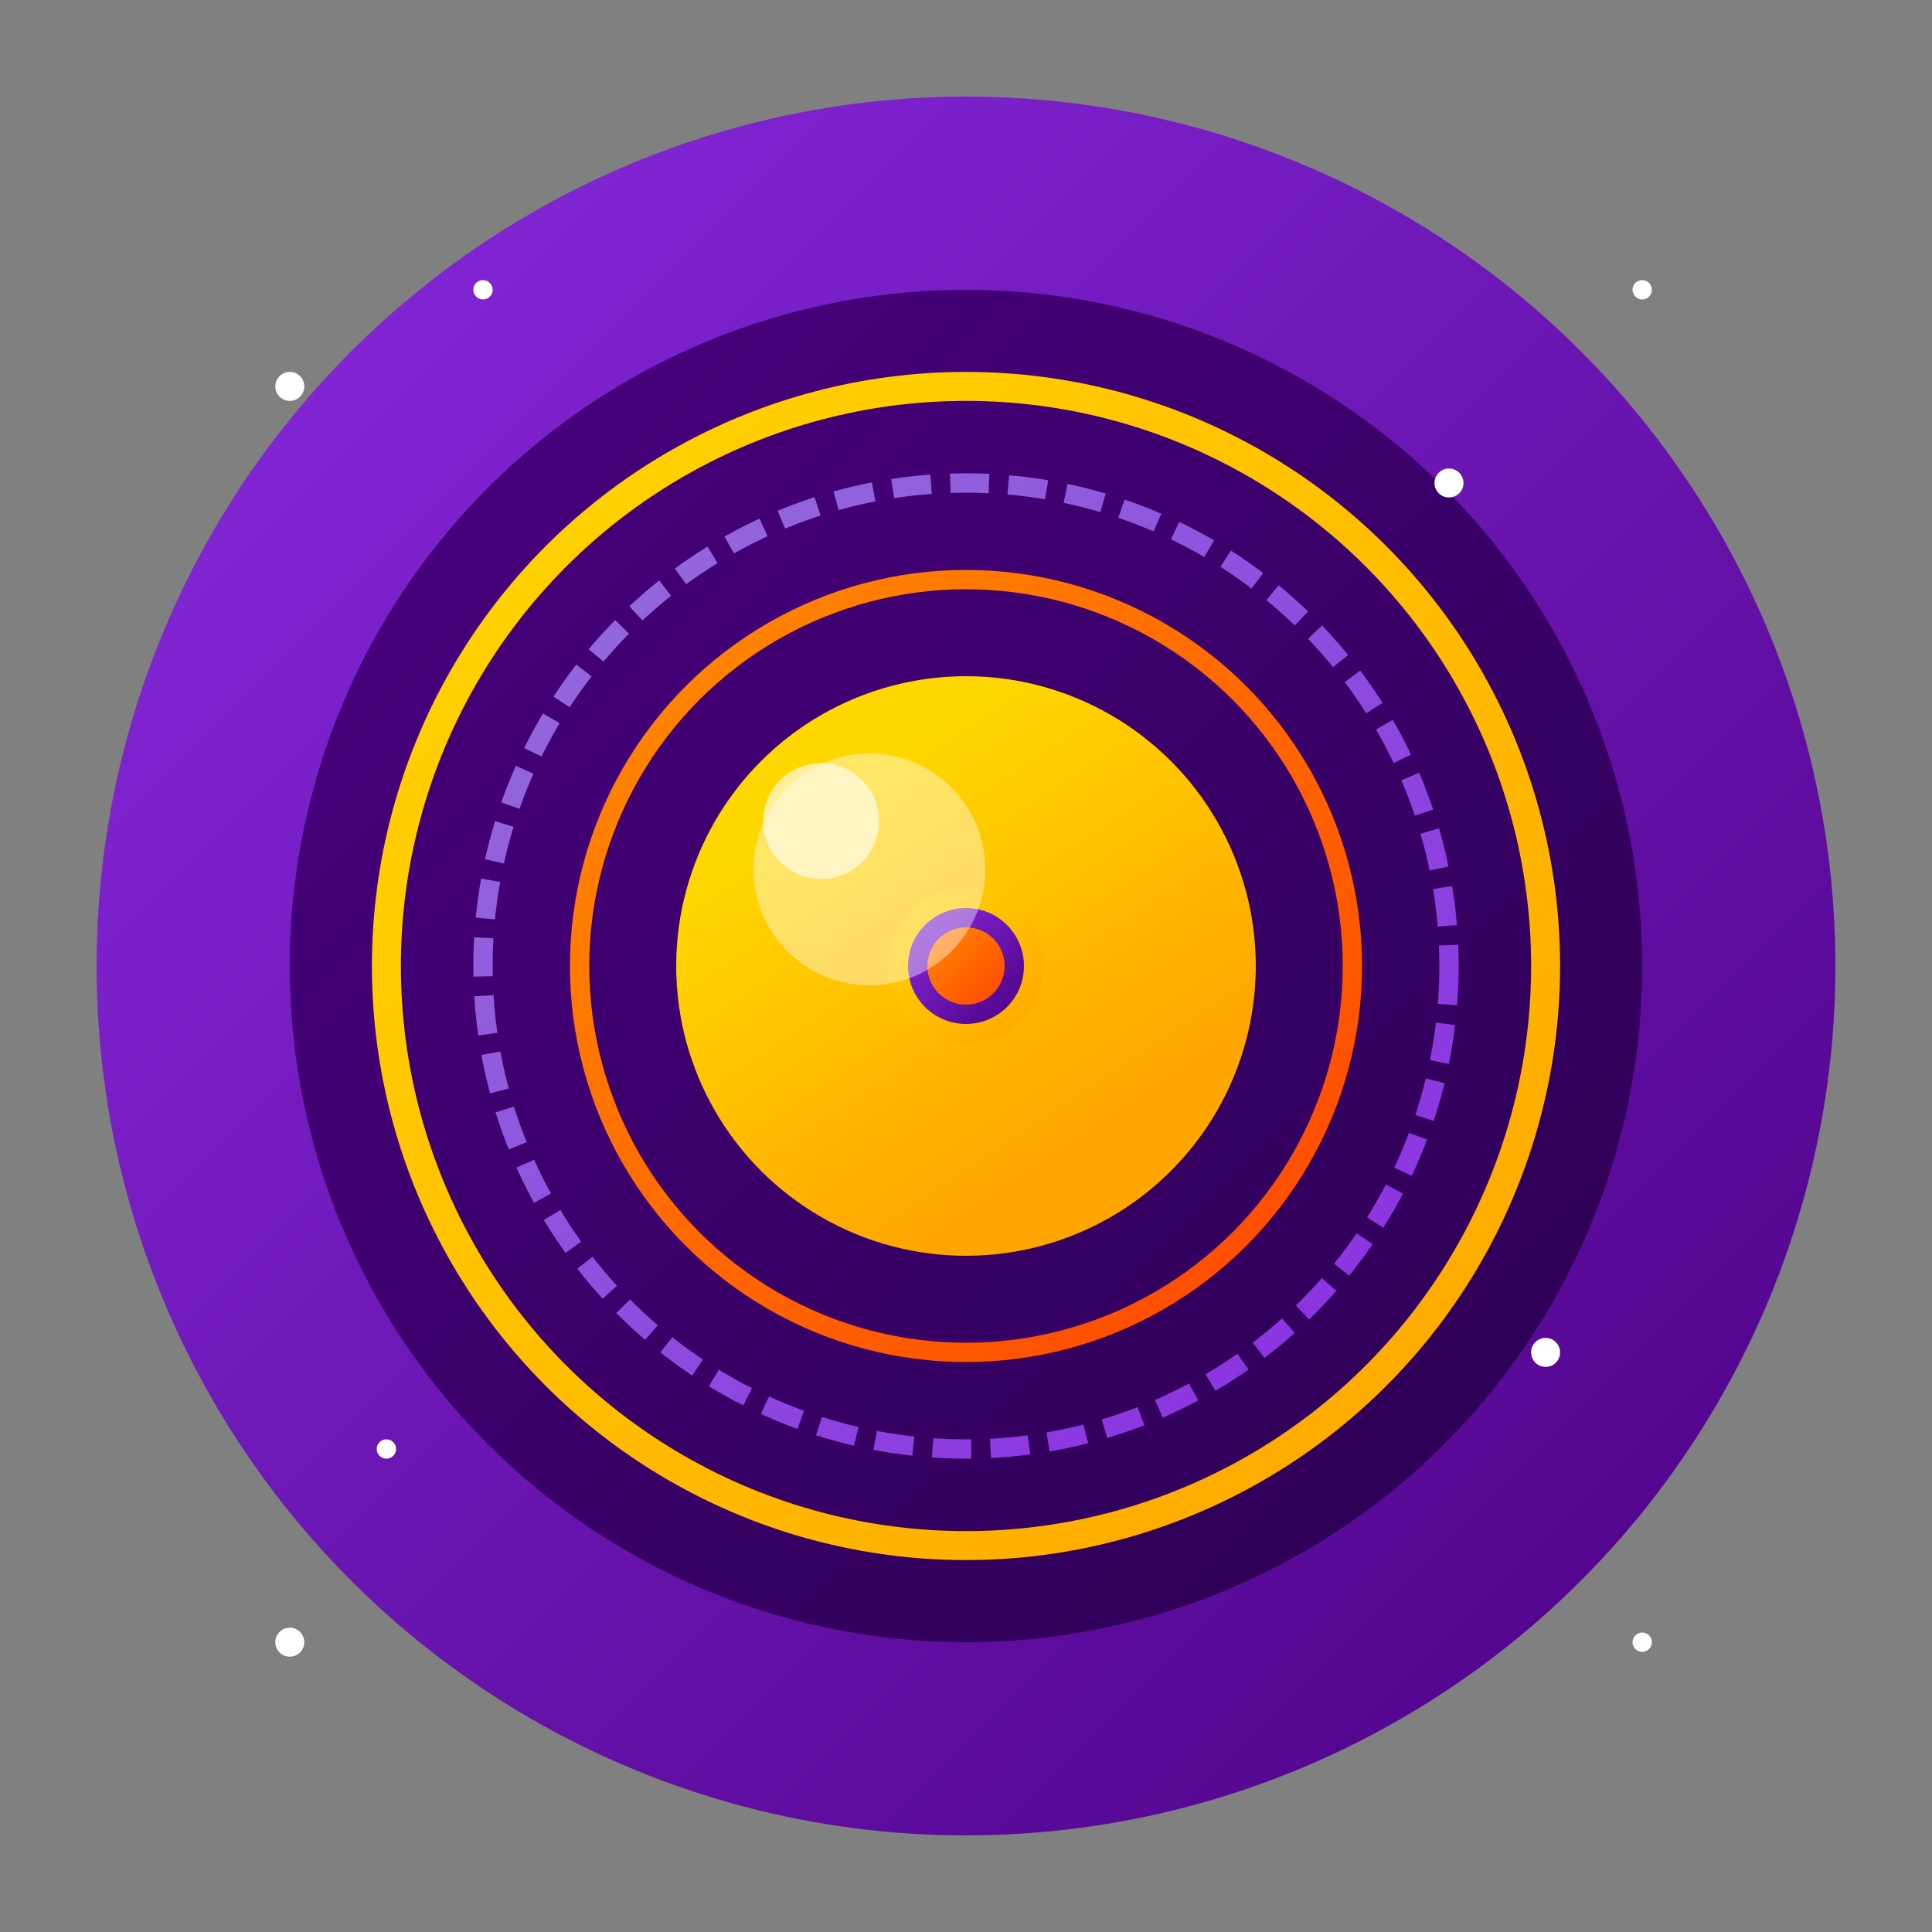 <?xml version="1.0" encoding="UTF-8" standalone="no"?>
<svg width="200" height="200" viewBox="0 0 200 200" fill="none" xmlns="http://www.w3.org/2000/svg">
  <rect x="0" y="0" width="200" height="200" fill="#808080" stroke="none"/>
  <!-- Background circle with gradient -->
  <circle cx="100" cy="100" r="90" fill="url(#orbitGradient)" />
  
  <!-- Inner circle with darker gradient -->
  <circle cx="100" cy="100" r="70" fill="url(#innerGradient)" />
  
  <!-- Planet core -->
  <circle cx="100" cy="100" r="30" fill="url(#planetGradient)" />
  
  <!-- Outer orbit (golden) -->
  <circle cx="100" cy="100" r="60" stroke="url(#outerOrbitGradient)" stroke-width="3" fill="none" />
  
  <!-- Middle orbit (purple) with dashed effect -->
  <circle cx="100" cy="100" r="50" stroke="url(#middleOrbitGradient)" stroke-width="2" stroke-dasharray="4 2" fill="none" />
  
  <!-- Inner orbit (orange) -->
  <circle cx="100" cy="100" r="40" stroke="url(#innerOrbitGradient)" stroke-width="2" fill="none" />
  
  <!-- Orbiting planets with direct coordinate animation -->
  <!-- Large golden satellite on outer orbit -->
  <g transform="translate(100, 100)">
    <circle r="8" fill="url(#satellite1Gradient)">
      <animateTransform
        attributeName="transform"
        type="rotate"
        from="0 0 0"
        to="360 0 0"
        dur="12s"
        repeatCount="indefinite"
      />
      <animate
        attributeName="cx"
        values="60;60"
        dur="12s"
        repeatCount="indefinite"
      />
      <animate
        attributeName="cy"
        values="0;0"
        dur="12s"
        repeatCount="indefinite"
      />
    </circle>
  </g>
  
  <!-- Medium purple satellite on middle orbit -->
  <g transform="translate(100, 100)">
    <circle r="6" fill="url(#satellite2Gradient)">
      <animateTransform
        attributeName="transform"
        type="rotate"
        from="120 0 0"
        to="480 0 0"
        dur="8s"
        repeatCount="indefinite"
      />
      <animate
        attributeName="cx"
        values="50;50"
        dur="8s"
        repeatCount="indefinite"
      />
      <animate
        attributeName="cy"
        values="0;0"
        dur="8s"
        repeatCount="indefinite"
      />
    </circle>
  </g>
  
  <!-- Small orange satellite on inner orbit -->
  <g transform="translate(100, 100)">
    <circle r="4" fill="url(#satellite3Gradient)">
      <animateTransform
        attributeName="transform"
        type="rotate"
        from="240 0 0"
        to="600 0 0"
        dur="6s"
        repeatCount="indefinite"
      />
      <animate
        attributeName="cx"
        values="40;40"
        dur="6s"
        repeatCount="indefinite"
      />
      <animate
        attributeName="cy"
        values="0;0"
        dur="6s"
        repeatCount="indefinite"
      />
    </circle>
  </g>
  
  
  <!-- Shine effect on main planet -->
  <circle cx="90" cy="90" r="12" fill="white" opacity="0.4" />
  <circle cx="85" cy="85" r="6" fill="white" opacity="0.6" />
  
  <!-- Star sparkles -->
  <circle cx="30" cy="40" r="1.5" fill="white" />
  <circle cx="50" cy="30" r="1" fill="white" />
  <circle cx="170" cy="30" r="1" fill="white" />
  <circle cx="150" cy="50" r="1.5" fill="white" />
  <circle cx="40" cy="150" r="1" fill="white" />
  <circle cx="30" cy="170" r="1.5" fill="white" />
  <circle cx="170" cy="170" r="1" fill="white" />
  <circle cx="160" cy="140" r="1.5" fill="white" />
  
  <!-- Gradients definitions -->
  <defs>
    <linearGradient id="orbitGradient" x1="0%" y1="0%" x2="100%" y2="100%">
      <stop offset="0%" stop-color="#8A2BE2" />
      <stop offset="100%" stop-color="#4B0082" />
    </linearGradient>
    
    <linearGradient id="innerGradient" x1="0%" y1="0%" x2="100%" y2="100%">
      <stop offset="0%" stop-color="#4B0082" />
      <stop offset="100%" stop-color="#2A0050" />
    </linearGradient>
    
    <linearGradient id="planetGradient" x1="30%" y1="20%" x2="70%" y2="80%">
      <stop offset="0%" stop-color="#FFD700" />
      <stop offset="100%" stop-color="#FFA500" />
    </linearGradient>
    
    <linearGradient id="outerOrbitGradient" x1="0%" y1="0%" x2="100%" y2="100%">
      <stop offset="0%" stop-color="#FFD700" />
      <stop offset="100%" stop-color="#FFA500" />
    </linearGradient>
    
    <linearGradient id="middleOrbitGradient" x1="0%" y1="0%" x2="100%" y2="100%">
      <stop offset="0%" stop-color="#9370DB" />
      <stop offset="100%" stop-color="#8A2BE2" />
    </linearGradient>
    
    <linearGradient id="innerOrbitGradient" x1="0%" y1="0%" x2="100%" y2="100%">
      <stop offset="0%" stop-color="#FF8C00" />
      <stop offset="100%" stop-color="#FF4500" />
    </linearGradient>
    
    <linearGradient id="satellite1Gradient" x1="0%" y1="0%" x2="100%" y2="100%">
      <stop offset="0%" stop-color="#FFD700" />
      <stop offset="100%" stop-color="#FFA500" />
    </linearGradient>
    
    <linearGradient id="satellite2Gradient" x1="0%" y1="0%" x2="100%" y2="100%">
      <stop offset="0%" stop-color="#8A2BE2" />
      <stop offset="100%" stop-color="#4B0082" />
    </linearGradient>
    
    <linearGradient id="satellite3Gradient" x1="0%" y1="0%" x2="100%" y2="100%">
      <stop offset="0%" stop-color="#FF8C00" />
      <stop offset="100%" stop-color="#FF4500" />
    </linearGradient>
  </defs>
</svg>